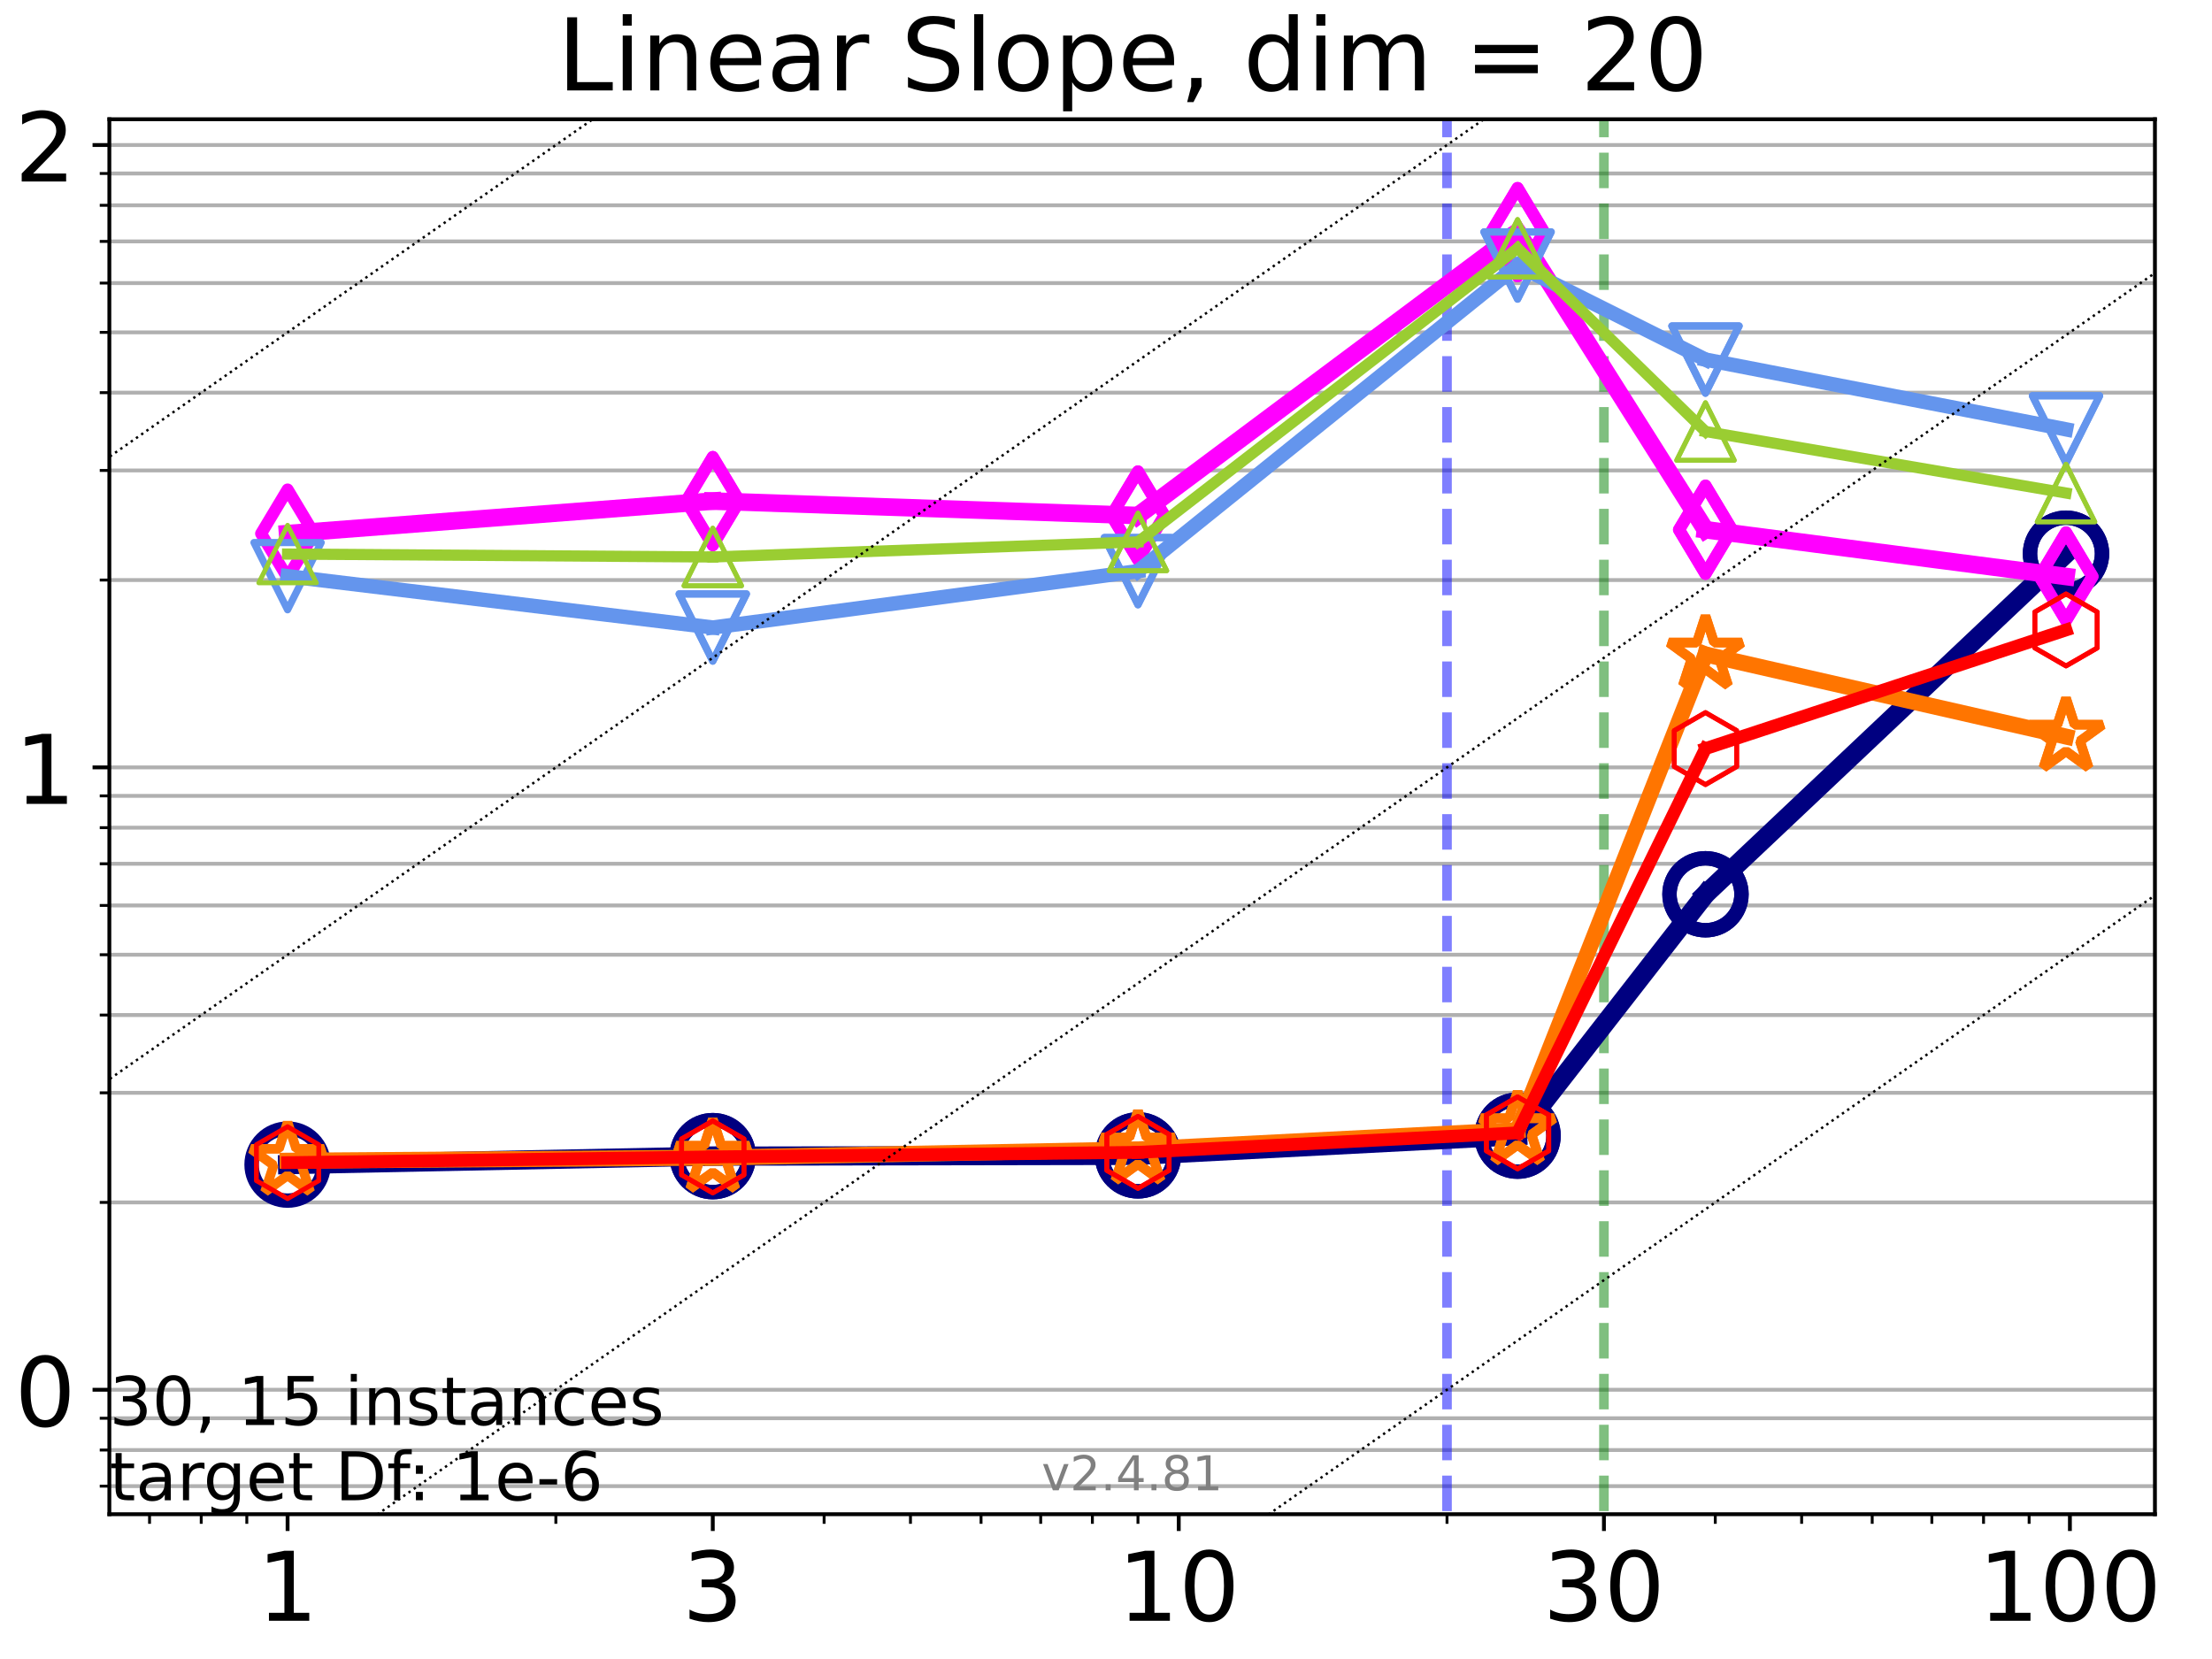 <?xml version="1.0" encoding="utf-8" standalone="no"?>
<!DOCTYPE svg PUBLIC "-//W3C//DTD SVG 1.1//EN"
  "http://www.w3.org/Graphics/SVG/1.1/DTD/svg11.dtd">
<!-- Created with matplotlib (https://matplotlib.org/) -->
<svg height="345.6pt" version="1.1" viewBox="0 0 460.8 345.6" width="460.8pt" xmlns="http://www.w3.org/2000/svg" xmlns:xlink="http://www.w3.org/1999/xlink">
 <defs>
  <style type="text/css">*{stroke-linecap:butt;stroke-linejoin:round;}</style>
 </defs>
 <g id="figure_1">
  <g id="patch_1">
   <path d="M 0 345.6 
L 460.8 345.6 
L 460.8 0 
L 0 0 
z
" style="fill:#ffffff;"/>
  </g>
  <g id="axes_1">
   <g id="patch_2">
    <path d="M 22.78 315.44 
L 448.912 315.44 
L 448.912 24.84 
L 22.78 24.84 
z
" style="fill:#ffffff;"/>
   </g>
   <g id="matplotlib.axis_1">
    <g id="xtick_1">
     <g id="line2d_1">
      <defs>
       <path d="M 0 0 
L 0 3.5 
" id="mf6a50b81c7" style="stroke:#000000;stroke-width:0.8;"/>
      </defs>
      <g>
       <use style="stroke:#000000;stroke-width:0.8;" x="59.909" xlink:href="#mf6a50b81c7" y="315.44"/>
      </g>
     </g>
     <g id="text_1">
      <!-- 1 -->
      <g transform="translate(53.546 337.637)scale(0.2 -0.2)">
       <defs>
        <path d="M 12.406 8.297 
L 28.516 8.297 
L 28.516 63.922 
L 10.984 60.406 
L 10.984 69.391 
L 28.422 72.906 
L 38.281 72.906 
L 38.281 8.297 
L 54.391 8.297 
L 54.391 0 
L 12.406 0 
z
" id="DejaVuSans-49"/>
       </defs>
       <use xlink:href="#DejaVuSans-49"/>
      </g>
     </g>
    </g>
    <g id="xtick_2">
     <g id="line2d_2">
      <g>
       <use style="stroke:#000000;stroke-width:0.8;" x="148.484" xlink:href="#mf6a50b81c7" y="315.44"/>
      </g>
     </g>
     <g id="text_2">
      <!-- 3 -->
      <g transform="translate(142.121 337.637)scale(0.2 -0.2)">
       <defs>
        <path d="M 40.578 39.312 
Q 47.656 37.797 51.625 33 
Q 55.609 28.219 55.609 21.188 
Q 55.609 10.406 48.188 4.484 
Q 40.766 -1.422 27.094 -1.422 
Q 22.516 -1.422 17.656 -0.516 
Q 12.797 0.391 7.625 2.203 
L 7.625 11.719 
Q 11.719 9.328 16.594 8.109 
Q 21.484 6.891 26.812 6.891 
Q 36.078 6.891 40.938 10.547 
Q 45.797 14.203 45.797 21.188 
Q 45.797 27.641 41.281 31.266 
Q 36.766 34.906 28.719 34.906 
L 20.219 34.906 
L 20.219 43.016 
L 29.109 43.016 
Q 36.375 43.016 40.234 45.922 
Q 44.094 48.828 44.094 54.297 
Q 44.094 59.906 40.109 62.906 
Q 36.141 65.922 28.719 65.922 
Q 24.656 65.922 20.016 65.031 
Q 15.375 64.156 9.812 62.312 
L 9.812 71.094 
Q 15.438 72.656 20.344 73.438 
Q 25.25 74.219 29.594 74.219 
Q 40.828 74.219 47.359 69.109 
Q 53.906 64.016 53.906 55.328 
Q 53.906 49.266 50.438 45.094 
Q 46.969 40.922 40.578 39.312 
z
" id="DejaVuSans-51"/>
       </defs>
       <use xlink:href="#DejaVuSans-51"/>
      </g>
     </g>
    </g>
    <g id="xtick_3">
     <g id="line2d_3">
      <g>
       <use style="stroke:#000000;stroke-width:0.8;" x="245.554" xlink:href="#mf6a50b81c7" y="315.44"/>
      </g>
     </g>
     <g id="text_3">
      <!-- 10 -->
      <g transform="translate(232.829 337.637)scale(0.2 -0.2)">
       <defs>
        <path d="M 31.781 66.406 
Q 24.172 66.406 20.328 58.906 
Q 16.5 51.422 16.5 36.375 
Q 16.5 21.391 20.328 13.891 
Q 24.172 6.391 31.781 6.391 
Q 39.453 6.391 43.281 13.891 
Q 47.125 21.391 47.125 36.375 
Q 47.125 51.422 43.281 58.906 
Q 39.453 66.406 31.781 66.406 
z
M 31.781 74.219 
Q 44.047 74.219 50.516 64.516 
Q 56.984 54.828 56.984 36.375 
Q 56.984 17.969 50.516 8.266 
Q 44.047 -1.422 31.781 -1.422 
Q 19.531 -1.422 13.062 8.266 
Q 6.594 17.969 6.594 36.375 
Q 6.594 54.828 13.062 64.516 
Q 19.531 74.219 31.781 74.219 
z
" id="DejaVuSans-48"/>
       </defs>
       <use xlink:href="#DejaVuSans-49"/>
       <use x="63.623" xlink:href="#DejaVuSans-48"/>
      </g>
     </g>
    </g>
    <g id="xtick_4">
     <g id="line2d_4">
      <g>
       <use style="stroke:#000000;stroke-width:0.8;" x="334.129" xlink:href="#mf6a50b81c7" y="315.44"/>
      </g>
     </g>
     <g id="text_4">
      <!-- 30 -->
      <g transform="translate(321.404 337.637)scale(0.2 -0.2)">
       <use xlink:href="#DejaVuSans-51"/>
       <use x="63.623" xlink:href="#DejaVuSans-48"/>
      </g>
     </g>
    </g>
    <g id="xtick_5">
     <g id="line2d_5">
      <g>
       <use style="stroke:#000000;stroke-width:0.8;" x="431.198" xlink:href="#mf6a50b81c7" y="315.44"/>
      </g>
     </g>
     <g id="text_5">
      <!-- 100 -->
      <g transform="translate(412.111 337.637)scale(0.2 -0.2)">
       <use xlink:href="#DejaVuSans-49"/>
       <use x="63.623" xlink:href="#DejaVuSans-48"/>
       <use x="127.246" xlink:href="#DejaVuSans-48"/>
      </g>
     </g>
    </g>
    <g id="xtick_6">
     <g id="line2d_6">
      <defs>
       <path d="M 0 0 
L 0 2 
" id="ma8bb60a6c7" style="stroke:#000000;stroke-width:0.6;"/>
      </defs>
      <g>
       <use style="stroke:#000000;stroke-width:0.6;" x="31.152" xlink:href="#ma8bb60a6c7" y="315.44"/>
      </g>
     </g>
    </g>
    <g id="xtick_7">
     <g id="line2d_7">
      <g>
       <use style="stroke:#000000;stroke-width:0.6;" x="41.918" xlink:href="#ma8bb60a6c7" y="315.44"/>
      </g>
     </g>
    </g>
    <g id="xtick_8">
     <g id="line2d_8">
      <g>
       <use style="stroke:#000000;stroke-width:0.6;" x="51.414" xlink:href="#ma8bb60a6c7" y="315.44"/>
      </g>
     </g>
    </g>
    <g id="xtick_9">
     <g id="line2d_9">
      <g>
       <use style="stroke:#000000;stroke-width:0.6;" x="115.794" xlink:href="#ma8bb60a6c7" y="315.44"/>
      </g>
     </g>
    </g>
    <g id="xtick_10">
     <g id="line2d_10">
      <g>
       <use style="stroke:#000000;stroke-width:0.6;" x="171.678" xlink:href="#ma8bb60a6c7" y="315.44"/>
      </g>
     </g>
    </g>
    <g id="xtick_11">
     <g id="line2d_11">
      <g>
       <use style="stroke:#000000;stroke-width:0.6;" x="189.669" xlink:href="#ma8bb60a6c7" y="315.44"/>
      </g>
     </g>
    </g>
    <g id="xtick_12">
     <g id="line2d_12">
      <g>
       <use style="stroke:#000000;stroke-width:0.6;" x="204.369" xlink:href="#ma8bb60a6c7" y="315.44"/>
      </g>
     </g>
    </g>
    <g id="xtick_13">
     <g id="line2d_13">
      <g>
       <use style="stroke:#000000;stroke-width:0.6;" x="216.797" xlink:href="#ma8bb60a6c7" y="315.44"/>
      </g>
     </g>
    </g>
    <g id="xtick_14">
     <g id="line2d_14">
      <g>
       <use style="stroke:#000000;stroke-width:0.6;" x="227.563" xlink:href="#ma8bb60a6c7" y="315.44"/>
      </g>
     </g>
    </g>
    <g id="xtick_15">
     <g id="line2d_15">
      <g>
       <use style="stroke:#000000;stroke-width:0.6;" x="237.059" xlink:href="#ma8bb60a6c7" y="315.44"/>
      </g>
     </g>
    </g>
    <g id="xtick_16">
     <g id="line2d_16">
      <g>
       <use style="stroke:#000000;stroke-width:0.6;" x="301.438" xlink:href="#ma8bb60a6c7" y="315.44"/>
      </g>
     </g>
    </g>
    <g id="xtick_17">
     <g id="line2d_17">
      <g>
       <use style="stroke:#000000;stroke-width:0.6;" x="357.323" xlink:href="#ma8bb60a6c7" y="315.44"/>
      </g>
     </g>
    </g>
    <g id="xtick_18">
     <g id="line2d_18">
      <g>
       <use style="stroke:#000000;stroke-width:0.6;" x="375.314" xlink:href="#ma8bb60a6c7" y="315.44"/>
      </g>
     </g>
    </g>
    <g id="xtick_19">
     <g id="line2d_19">
      <g>
       <use style="stroke:#000000;stroke-width:0.6;" x="390.013" xlink:href="#ma8bb60a6c7" y="315.44"/>
      </g>
     </g>
    </g>
    <g id="xtick_20">
     <g id="line2d_20">
      <g>
       <use style="stroke:#000000;stroke-width:0.6;" x="402.442" xlink:href="#ma8bb60a6c7" y="315.44"/>
      </g>
     </g>
    </g>
    <g id="xtick_21">
     <g id="line2d_21">
      <g>
       <use style="stroke:#000000;stroke-width:0.6;" x="413.207" xlink:href="#ma8bb60a6c7" y="315.44"/>
      </g>
     </g>
    </g>
    <g id="xtick_22">
     <g id="line2d_22">
      <g>
       <use style="stroke:#000000;stroke-width:0.6;" x="422.704" xlink:href="#ma8bb60a6c7" y="315.44"/>
      </g>
     </g>
    </g>
   </g>
   <g id="matplotlib.axis_2">
    <g id="ytick_1">
     <g id="line2d_23">
      <path clip-path="url(#p0b578e6921)" d="M 22.78 289.51 
L 448.912 289.51 
" style="fill:none;stroke:#b0b0b0;stroke-linecap:square;stroke-width:0.8;"/>
     </g>
     <g id="line2d_24">
      <defs>
       <path d="M 0 0 
L -3.5 0 
" id="ma18f3318a3" style="stroke:#000000;stroke-width:0.8;"/>
      </defs>
      <g>
       <use style="stroke:#000000;stroke-width:0.8;" x="22.78" xlink:href="#ma18f3318a3" y="289.51"/>
      </g>
     </g>
     <g id="text_6">
      <!-- 0 -->
      <g transform="translate(3.055 297.108)scale(0.2 -0.2)">
       <use xlink:href="#DejaVuSans-48"/>
      </g>
     </g>
    </g>
    <g id="ytick_2">
     <g id="line2d_25">
      <path clip-path="url(#p0b578e6921)" d="M 22.78 159.858 
L 448.912 159.858 
" style="fill:none;stroke:#b0b0b0;stroke-linecap:square;stroke-width:0.8;"/>
     </g>
     <g id="line2d_26">
      <g>
       <use style="stroke:#000000;stroke-width:0.8;" x="22.78" xlink:href="#ma18f3318a3" y="159.858"/>
      </g>
     </g>
     <g id="text_7">
      <!-- 1 -->
      <g transform="translate(3.055 167.457)scale(0.2 -0.2)">
       <use xlink:href="#DejaVuSans-49"/>
      </g>
     </g>
    </g>
    <g id="ytick_3">
     <g id="line2d_27">
      <path clip-path="url(#p0b578e6921)" d="M 22.78 30.207 
L 448.912 30.207 
" style="fill:none;stroke:#b0b0b0;stroke-linecap:square;stroke-width:0.8;"/>
     </g>
     <g id="line2d_28">
      <g>
       <use style="stroke:#000000;stroke-width:0.8;" x="22.78" xlink:href="#ma18f3318a3" y="30.207"/>
      </g>
     </g>
     <g id="text_8">
      <!-- 2 -->
      <g transform="translate(3.055 37.805)scale(0.2 -0.2)">
       <defs>
        <path d="M 19.188 8.297 
L 53.609 8.297 
L 53.609 0 
L 7.328 0 
L 7.328 8.297 
Q 12.938 14.109 22.625 23.891 
Q 32.328 33.688 34.812 36.531 
Q 39.547 41.844 41.422 45.531 
Q 43.312 49.219 43.312 52.781 
Q 43.312 58.594 39.234 62.25 
Q 35.156 65.922 28.609 65.922 
Q 23.969 65.922 18.812 64.312 
Q 13.672 62.703 7.812 59.422 
L 7.812 69.391 
Q 13.766 71.781 18.938 73 
Q 24.125 74.219 28.422 74.219 
Q 39.75 74.219 46.484 68.547 
Q 53.219 62.891 53.219 53.422 
Q 53.219 48.922 51.531 44.891 
Q 49.859 40.875 45.406 35.406 
Q 44.188 33.984 37.641 27.219 
Q 31.109 20.453 19.188 8.297 
z
" id="DejaVuSans-50"/>
       </defs>
       <use xlink:href="#DejaVuSans-50"/>
      </g>
     </g>
    </g>
    <g id="ytick_4">
     <g id="line2d_29">
      <path clip-path="url(#p0b578e6921)" d="M 22.78 309.593 
L 448.912 309.593 
" style="fill:none;stroke:#b0b0b0;stroke-linecap:square;stroke-width:0.8;"/>
     </g>
     <g id="line2d_30">
      <defs>
       <path d="M 0 0 
L -2 0 
" id="mb28b2d8105" style="stroke:#000000;stroke-width:0.6;"/>
      </defs>
      <g>
       <use style="stroke:#000000;stroke-width:0.6;" x="22.78" xlink:href="#mb28b2d8105" y="309.593"/>
      </g>
     </g>
    </g>
    <g id="ytick_5">
     <g id="line2d_31">
      <path clip-path="url(#p0b578e6921)" d="M 22.78 302.074 
L 448.912 302.074 
" style="fill:none;stroke:#b0b0b0;stroke-linecap:square;stroke-width:0.8;"/>
     </g>
     <g id="line2d_32">
      <g>
       <use style="stroke:#000000;stroke-width:0.6;" x="22.78" xlink:href="#mb28b2d8105" y="302.074"/>
      </g>
     </g>
    </g>
    <g id="ytick_6">
     <g id="line2d_33">
      <path clip-path="url(#p0b578e6921)" d="M 22.78 295.442 
L 448.912 295.442 
" style="fill:none;stroke:#b0b0b0;stroke-linecap:square;stroke-width:0.8;"/>
     </g>
     <g id="line2d_34">
      <g>
       <use style="stroke:#000000;stroke-width:0.6;" x="22.78" xlink:href="#mb28b2d8105" y="295.442"/>
      </g>
     </g>
    </g>
    <g id="ytick_7">
     <g id="line2d_35">
      <path clip-path="url(#p0b578e6921)" d="M 22.78 250.481 
L 448.912 250.481 
" style="fill:none;stroke:#b0b0b0;stroke-linecap:square;stroke-width:0.8;"/>
     </g>
     <g id="line2d_36">
      <g>
       <use style="stroke:#000000;stroke-width:0.6;" x="22.78" xlink:href="#mb28b2d8105" y="250.481"/>
      </g>
     </g>
    </g>
    <g id="ytick_8">
     <g id="line2d_37">
      <path clip-path="url(#p0b578e6921)" d="M 22.78 227.65 
L 448.912 227.65 
" style="fill:none;stroke:#b0b0b0;stroke-linecap:square;stroke-width:0.8;"/>
     </g>
     <g id="line2d_38">
      <g>
       <use style="stroke:#000000;stroke-width:0.6;" x="22.78" xlink:href="#mb28b2d8105" y="227.65"/>
      </g>
     </g>
    </g>
    <g id="ytick_9">
     <g id="line2d_39">
      <path clip-path="url(#p0b578e6921)" d="M 22.78 211.452 
L 448.912 211.452 
" style="fill:none;stroke:#b0b0b0;stroke-linecap:square;stroke-width:0.8;"/>
     </g>
     <g id="line2d_40">
      <g>
       <use style="stroke:#000000;stroke-width:0.6;" x="22.78" xlink:href="#mb28b2d8105" y="211.452"/>
      </g>
     </g>
    </g>
    <g id="ytick_10">
     <g id="line2d_41">
      <path clip-path="url(#p0b578e6921)" d="M 22.78 198.887 
L 448.912 198.887 
" style="fill:none;stroke:#b0b0b0;stroke-linecap:square;stroke-width:0.8;"/>
     </g>
     <g id="line2d_42">
      <g>
       <use style="stroke:#000000;stroke-width:0.6;" x="22.78" xlink:href="#mb28b2d8105" y="198.887"/>
      </g>
     </g>
    </g>
    <g id="ytick_11">
     <g id="line2d_43">
      <path clip-path="url(#p0b578e6921)" d="M 22.78 188.621 
L 448.912 188.621 
" style="fill:none;stroke:#b0b0b0;stroke-linecap:square;stroke-width:0.8;"/>
     </g>
     <g id="line2d_44">
      <g>
       <use style="stroke:#000000;stroke-width:0.6;" x="22.78" xlink:href="#mb28b2d8105" y="188.621"/>
      </g>
     </g>
    </g>
    <g id="ytick_12">
     <g id="line2d_45">
      <path clip-path="url(#p0b578e6921)" d="M 22.78 179.941 
L 448.912 179.941 
" style="fill:none;stroke:#b0b0b0;stroke-linecap:square;stroke-width:0.8;"/>
     </g>
     <g id="line2d_46">
      <g>
       <use style="stroke:#000000;stroke-width:0.6;" x="22.78" xlink:href="#mb28b2d8105" y="179.941"/>
      </g>
     </g>
    </g>
    <g id="ytick_13">
     <g id="line2d_47">
      <path clip-path="url(#p0b578e6921)" d="M 22.78 172.423 
L 448.912 172.423 
" style="fill:none;stroke:#b0b0b0;stroke-linecap:square;stroke-width:0.8;"/>
     </g>
     <g id="line2d_48">
      <g>
       <use style="stroke:#000000;stroke-width:0.6;" x="22.78" xlink:href="#mb28b2d8105" y="172.423"/>
      </g>
     </g>
    </g>
    <g id="ytick_14">
     <g id="line2d_49">
      <path clip-path="url(#p0b578e6921)" d="M 22.78 165.791 
L 448.912 165.791 
" style="fill:none;stroke:#b0b0b0;stroke-linecap:square;stroke-width:0.8;"/>
     </g>
     <g id="line2d_50">
      <g>
       <use style="stroke:#000000;stroke-width:0.6;" x="22.78" xlink:href="#mb28b2d8105" y="165.791"/>
      </g>
     </g>
    </g>
    <g id="ytick_15">
     <g id="line2d_51">
      <path clip-path="url(#p0b578e6921)" d="M 22.78 120.829 
L 448.912 120.829 
" style="fill:none;stroke:#b0b0b0;stroke-linecap:square;stroke-width:0.8;"/>
     </g>
     <g id="line2d_52">
      <g>
       <use style="stroke:#000000;stroke-width:0.6;" x="22.78" xlink:href="#mb28b2d8105" y="120.829"/>
      </g>
     </g>
    </g>
    <g id="ytick_16">
     <g id="line2d_53">
      <path clip-path="url(#p0b578e6921)" d="M 22.78 97.999 
L 448.912 97.999 
" style="fill:none;stroke:#b0b0b0;stroke-linecap:square;stroke-width:0.8;"/>
     </g>
     <g id="line2d_54">
      <g>
       <use style="stroke:#000000;stroke-width:0.6;" x="22.78" xlink:href="#mb28b2d8105" y="97.999"/>
      </g>
     </g>
    </g>
    <g id="ytick_17">
     <g id="line2d_55">
      <path clip-path="url(#p0b578e6921)" d="M 22.78 81.8 
L 448.912 81.8 
" style="fill:none;stroke:#b0b0b0;stroke-linecap:square;stroke-width:0.8;"/>
     </g>
     <g id="line2d_56">
      <g>
       <use style="stroke:#000000;stroke-width:0.6;" x="22.78" xlink:href="#mb28b2d8105" y="81.8"/>
      </g>
     </g>
    </g>
    <g id="ytick_18">
     <g id="line2d_57">
      <path clip-path="url(#p0b578e6921)" d="M 22.78 69.236 
L 448.912 69.236 
" style="fill:none;stroke:#b0b0b0;stroke-linecap:square;stroke-width:0.8;"/>
     </g>
     <g id="line2d_58">
      <g>
       <use style="stroke:#000000;stroke-width:0.6;" x="22.78" xlink:href="#mb28b2d8105" y="69.236"/>
      </g>
     </g>
    </g>
    <g id="ytick_19">
     <g id="line2d_59">
      <path clip-path="url(#p0b578e6921)" d="M 22.78 58.97 
L 448.912 58.97 
" style="fill:none;stroke:#b0b0b0;stroke-linecap:square;stroke-width:0.8;"/>
     </g>
     <g id="line2d_60">
      <g>
       <use style="stroke:#000000;stroke-width:0.6;" x="22.78" xlink:href="#mb28b2d8105" y="58.97"/>
      </g>
     </g>
    </g>
    <g id="ytick_20">
     <g id="line2d_61">
      <path clip-path="url(#p0b578e6921)" d="M 22.78 50.29 
L 448.912 50.29 
" style="fill:none;stroke:#b0b0b0;stroke-linecap:square;stroke-width:0.8;"/>
     </g>
     <g id="line2d_62">
      <g>
       <use style="stroke:#000000;stroke-width:0.6;" x="22.78" xlink:href="#mb28b2d8105" y="50.29"/>
      </g>
     </g>
    </g>
    <g id="ytick_21">
     <g id="line2d_63">
      <path clip-path="url(#p0b578e6921)" d="M 22.78 42.771 
L 448.912 42.771 
" style="fill:none;stroke:#b0b0b0;stroke-linecap:square;stroke-width:0.8;"/>
     </g>
     <g id="line2d_64">
      <g>
       <use style="stroke:#000000;stroke-width:0.6;" x="22.78" xlink:href="#mb28b2d8105" y="42.771"/>
      </g>
     </g>
    </g>
    <g id="ytick_22">
     <g id="line2d_65">
      <path clip-path="url(#p0b578e6921)" d="M 22.78 36.139 
L 448.912 36.139 
" style="fill:none;stroke:#b0b0b0;stroke-linecap:square;stroke-width:0.8;"/>
     </g>
     <g id="line2d_66">
      <g>
       <use style="stroke:#000000;stroke-width:0.6;" x="22.78" xlink:href="#mb28b2d8105" y="36.139"/>
      </g>
     </g>
    </g>
   </g>
   <g id="LineCollection_1">
    <path clip-path="url(#p0b578e6921)" d="M 301.438 346.6 
L 301.438 24.84 
" style="fill:none;stroke:#0000ff;stroke-dasharray:7.4,3.2;stroke-dashoffset:0;stroke-opacity:0.5;stroke-width:2;"/>
   </g>
   <g id="LineCollection_2">
    <path clip-path="url(#p0b578e6921)" d="M 334.129 346.6 
L 334.129 24.84 
" style="fill:none;stroke:#008000;stroke-dasharray:7.4,3.2;stroke-dashoffset:0;stroke-opacity:0.5;stroke-width:2;"/>
   </g>
   <g id="line2d_67">
    <path clip-path="url(#p0b578e6921)" d="M 59.909 242.611 
L 148.484 240.844 
" style="fill:none;stroke:#000080;stroke-linecap:square;stroke-width:4;"/>
    <defs>
     <path d="M 0 7.5 
C 1.989 7.5 3.897 6.71 5.303 5.303 
C 6.71 3.897 7.5 1.989 7.5 0 
C 7.5 -1.989 6.71 -3.897 5.303 -5.303 
C 3.897 -6.71 1.989 -7.5 0 -7.5 
C -1.989 -7.5 -3.897 -6.71 -5.303 -5.303 
C -6.71 -3.897 -7.5 -1.989 -7.5 0 
C -7.5 1.989 -6.71 3.897 -5.303 5.303 
C -3.897 6.71 -1.989 7.5 0 7.5 
z
" id="m24b8228db1" style="stroke:#000080;stroke-width:3;"/>
    </defs>
    <g clip-path="url(#p0b578e6921)">
     <use style="fill-opacity:0;stroke:#000080;stroke-width:3;" x="59.909" xlink:href="#m24b8228db1" y="242.611"/>
     <use style="fill-opacity:0;stroke:#000080;stroke-width:3;" x="148.484" xlink:href="#m24b8228db1" y="240.844"/>
    </g>
   </g>
   <g id="line2d_68">
    <path clip-path="url(#p0b578e6921)" d="M 148.484 240.844 
L 237.059 240.686 
" style="fill:none;stroke:#000080;stroke-linecap:square;stroke-width:4;"/>
    <g clip-path="url(#p0b578e6921)">
     <use style="fill-opacity:0;stroke:#000080;stroke-width:3;" x="148.484" xlink:href="#m24b8228db1" y="240.844"/>
     <use style="fill-opacity:0;stroke:#000080;stroke-width:3;" x="237.059" xlink:href="#m24b8228db1" y="240.686"/>
    </g>
   </g>
   <g id="line2d_69">
    <path clip-path="url(#p0b578e6921)" d="M 237.059 240.686 
L 316.138 236.581 
" style="fill:none;stroke:#000080;stroke-linecap:square;stroke-width:4;"/>
    <g clip-path="url(#p0b578e6921)">
     <use style="fill-opacity:0;stroke:#000080;stroke-width:3;" x="237.059" xlink:href="#m24b8228db1" y="240.686"/>
     <use style="fill-opacity:0;stroke:#000080;stroke-width:3;" x="316.138" xlink:href="#m24b8228db1" y="236.581"/>
    </g>
   </g>
   <g id="line2d_70">
    <path clip-path="url(#p0b578e6921)" d="M 316.138 236.581 
L 355.282 186.293 
" style="fill:none;stroke:#000080;stroke-linecap:square;stroke-width:4;"/>
    <g clip-path="url(#p0b578e6921)">
     <use style="fill-opacity:0;stroke:#000080;stroke-width:3;" x="316.138" xlink:href="#m24b8228db1" y="236.581"/>
     <use style="fill-opacity:0;stroke:#000080;stroke-width:3;" x="355.282" xlink:href="#m24b8228db1" y="186.293"/>
    </g>
   </g>
   <g id="line2d_71">
    <path clip-path="url(#p0b578e6921)" d="M 355.282 186.293 
L 430.388 115.343 
" style="fill:none;stroke:#000080;stroke-linecap:square;stroke-width:4;"/>
    <g clip-path="url(#p0b578e6921)">
     <use style="fill-opacity:0;stroke:#000080;stroke-width:3;" x="355.282" xlink:href="#m24b8228db1" y="186.293"/>
     <use style="fill-opacity:0;stroke:#000080;stroke-width:3;" x="430.388" xlink:href="#m24b8228db1" y="115.343"/>
    </g>
   </g>
   <g id="line2d_72">
    <path clip-path="url(#p0b578e6921)" d="M 430.388 115.343 
" style="fill:none;stroke:#000080;stroke-linecap:square;stroke-width:4;"/>
    <g clip-path="url(#p0b578e6921)">
     <use style="fill-opacity:0;stroke:#000080;stroke-width:3;" x="430.388" xlink:href="#m24b8228db1" y="115.343"/>
    </g>
   </g>
   <g id="line2d_73"/>
   <g id="line2d_74">
    <path clip-path="url(#p0b578e6921)" d="M 59.909 111.161 
L 148.484 104.385 
" style="fill:none;stroke:#ff00ff;stroke-linecap:square;stroke-width:3.667;"/>
    <defs>
     <path d="M -0 9.192 
L 5.515 0 
L 0 -9.192 
L -5.515 -0 
z
" id="m7bed62e9a3" style="stroke:#ff00ff;stroke-linejoin:miter;stroke-width:2.5;"/>
    </defs>
    <g clip-path="url(#p0b578e6921)">
     <use style="fill-opacity:0;stroke:#ff00ff;stroke-linejoin:miter;stroke-width:2.5;" x="59.909" xlink:href="#m7bed62e9a3" y="111.161"/>
     <use style="fill-opacity:0;stroke:#ff00ff;stroke-linejoin:miter;stroke-width:2.5;" x="148.484" xlink:href="#m7bed62e9a3" y="104.385"/>
    </g>
   </g>
   <g id="line2d_75">
    <path clip-path="url(#p0b578e6921)" d="M 148.484 104.385 
L 237.059 107.393 
" style="fill:none;stroke:#ff00ff;stroke-linecap:square;stroke-width:3.667;"/>
    <g clip-path="url(#p0b578e6921)">
     <use style="fill-opacity:0;stroke:#ff00ff;stroke-linejoin:miter;stroke-width:2.5;" x="148.484" xlink:href="#m7bed62e9a3" y="104.385"/>
     <use style="fill-opacity:0;stroke:#ff00ff;stroke-linejoin:miter;stroke-width:2.5;" x="237.059" xlink:href="#m7bed62e9a3" y="107.393"/>
    </g>
   </g>
   <g id="line2d_76">
    <path clip-path="url(#p0b578e6921)" d="M 237.059 107.393 
L 316.138 48.353 
" style="fill:none;stroke:#ff00ff;stroke-linecap:square;stroke-width:3.667;"/>
    <g clip-path="url(#p0b578e6921)">
     <use style="fill-opacity:0;stroke:#ff00ff;stroke-linejoin:miter;stroke-width:2.5;" x="237.059" xlink:href="#m7bed62e9a3" y="107.393"/>
     <use style="fill-opacity:0;stroke:#ff00ff;stroke-linejoin:miter;stroke-width:2.5;" x="316.138" xlink:href="#m7bed62e9a3" y="48.353"/>
    </g>
   </g>
   <g id="line2d_77">
    <path clip-path="url(#p0b578e6921)" d="M 316.138 48.353 
L 355.282 110.352 
" style="fill:none;stroke:#ff00ff;stroke-linecap:square;stroke-width:3.667;"/>
    <g clip-path="url(#p0b578e6921)">
     <use style="fill-opacity:0;stroke:#ff00ff;stroke-linejoin:miter;stroke-width:2.5;" x="316.138" xlink:href="#m7bed62e9a3" y="48.353"/>
     <use style="fill-opacity:0;stroke:#ff00ff;stroke-linejoin:miter;stroke-width:2.5;" x="355.282" xlink:href="#m7bed62e9a3" y="110.352"/>
    </g>
   </g>
   <g id="line2d_78">
    <path clip-path="url(#p0b578e6921)" d="M 355.282 110.352 
L 430.388 120.093 
" style="fill:none;stroke:#ff00ff;stroke-linecap:square;stroke-width:3.667;"/>
    <g clip-path="url(#p0b578e6921)">
     <use style="fill-opacity:0;stroke:#ff00ff;stroke-linejoin:miter;stroke-width:2.5;" x="355.282" xlink:href="#m7bed62e9a3" y="110.352"/>
     <use style="fill-opacity:0;stroke:#ff00ff;stroke-linejoin:miter;stroke-width:2.5;" x="430.388" xlink:href="#m7bed62e9a3" y="120.093"/>
    </g>
   </g>
   <g id="line2d_79">
    <path clip-path="url(#p0b578e6921)" d="M 430.388 120.093 
" style="fill:none;stroke:#ff00ff;stroke-linecap:square;stroke-width:3.667;"/>
    <g clip-path="url(#p0b578e6921)">
     <use style="fill-opacity:0;stroke:#ff00ff;stroke-linejoin:miter;stroke-width:2.5;" x="430.388" xlink:href="#m7bed62e9a3" y="120.093"/>
    </g>
   </g>
   <g id="line2d_80"/>
   <g id="line2d_81">
    <path clip-path="url(#p0b578e6921)" d="M 59.909 241.801 
L 148.484 241.161 
" style="fill:none;stroke:#ff7500;stroke-linecap:square;stroke-width:3.333;"/>
    <defs>
     <path d="M 0 -8 
L -1.796 -2.472 
L -7.608 -2.472 
L -2.906 0.944 
L -4.702 6.472 
L -0 3.056 
L 4.702 6.472 
L 2.906 0.944 
L 7.608 -2.472 
L 1.796 -2.472 
z
" id="m3b02737534" style="stroke:#ff7500;stroke-linejoin:bevel;stroke-width:2;"/>
    </defs>
    <g clip-path="url(#p0b578e6921)">
     <use style="fill-opacity:0;stroke:#ff7500;stroke-linejoin:bevel;stroke-width:2;" x="59.909" xlink:href="#m3b02737534" y="241.801"/>
     <use style="fill-opacity:0;stroke:#ff7500;stroke-linejoin:bevel;stroke-width:2;" x="148.484" xlink:href="#m3b02737534" y="241.161"/>
    </g>
   </g>
   <g id="line2d_82">
    <path clip-path="url(#p0b578e6921)" d="M 148.484 241.161 
L 237.059 239.438 
" style="fill:none;stroke:#ff7500;stroke-linecap:square;stroke-width:3.333;"/>
    <g clip-path="url(#p0b578e6921)">
     <use style="fill-opacity:0;stroke:#ff7500;stroke-linejoin:bevel;stroke-width:2;" x="148.484" xlink:href="#m3b02737534" y="241.161"/>
     <use style="fill-opacity:0;stroke:#ff7500;stroke-linejoin:bevel;stroke-width:2;" x="237.059" xlink:href="#m3b02737534" y="239.438"/>
    </g>
   </g>
   <g id="line2d_83">
    <path clip-path="url(#p0b578e6921)" d="M 237.059 239.438 
L 316.138 235.42 
" style="fill:none;stroke:#ff7500;stroke-linecap:square;stroke-width:3.333;"/>
    <g clip-path="url(#p0b578e6921)">
     <use style="fill-opacity:0;stroke:#ff7500;stroke-linejoin:bevel;stroke-width:2;" x="237.059" xlink:href="#m3b02737534" y="239.438"/>
     <use style="fill-opacity:0;stroke:#ff7500;stroke-linejoin:bevel;stroke-width:2;" x="316.138" xlink:href="#m3b02737534" y="235.42"/>
    </g>
   </g>
   <g id="line2d_84">
    <path clip-path="url(#p0b578e6921)" d="M 316.138 235.42 
L 355.282 136.331 
" style="fill:none;stroke:#ff7500;stroke-linecap:square;stroke-width:3.333;"/>
    <g clip-path="url(#p0b578e6921)">
     <use style="fill-opacity:0;stroke:#ff7500;stroke-linejoin:bevel;stroke-width:2;" x="316.138" xlink:href="#m3b02737534" y="235.42"/>
     <use style="fill-opacity:0;stroke:#ff7500;stroke-linejoin:bevel;stroke-width:2;" x="355.282" xlink:href="#m3b02737534" y="136.331"/>
    </g>
   </g>
   <g id="line2d_85">
    <path clip-path="url(#p0b578e6921)" d="M 355.282 136.331 
L 430.388 153.443 
" style="fill:none;stroke:#ff7500;stroke-linecap:square;stroke-width:3.333;"/>
    <g clip-path="url(#p0b578e6921)">
     <use style="fill-opacity:0;stroke:#ff7500;stroke-linejoin:bevel;stroke-width:2;" x="355.282" xlink:href="#m3b02737534" y="136.331"/>
     <use style="fill-opacity:0;stroke:#ff7500;stroke-linejoin:bevel;stroke-width:2;" x="430.388" xlink:href="#m3b02737534" y="153.443"/>
    </g>
   </g>
   <g id="line2d_86">
    <path clip-path="url(#p0b578e6921)" d="M 430.388 153.443 
" style="fill:none;stroke:#ff7500;stroke-linecap:square;stroke-width:3.333;"/>
    <g clip-path="url(#p0b578e6921)">
     <use style="fill-opacity:0;stroke:#ff7500;stroke-linejoin:bevel;stroke-width:2;" x="430.388" xlink:href="#m3b02737534" y="153.443"/>
    </g>
   </g>
   <g id="line2d_87"/>
   <g id="line2d_88">
    <path clip-path="url(#p0b578e6921)" d="M 59.909 120.028 
L 148.484 130.725 
" style="fill:none;stroke:#6495ed;stroke-linecap:square;stroke-width:3;"/>
    <defs>
     <path d="M -0 7 
L 7 -7 
L -7 -7 
z
" id="me90846a493" style="stroke:#6495ed;stroke-linejoin:miter;stroke-width:1.5;"/>
    </defs>
    <g clip-path="url(#p0b578e6921)">
     <use style="fill-opacity:0;stroke:#6495ed;stroke-linejoin:miter;stroke-width:1.5;" x="59.909" xlink:href="#me90846a493" y="120.028"/>
     <use style="fill-opacity:0;stroke:#6495ed;stroke-linejoin:miter;stroke-width:1.5;" x="148.484" xlink:href="#me90846a493" y="130.725"/>
    </g>
   </g>
   <g id="line2d_89">
    <path clip-path="url(#p0b578e6921)" d="M 148.484 130.725 
L 237.059 118.983 
" style="fill:none;stroke:#6495ed;stroke-linecap:square;stroke-width:3;"/>
    <g clip-path="url(#p0b578e6921)">
     <use style="fill-opacity:0;stroke:#6495ed;stroke-linejoin:miter;stroke-width:1.5;" x="148.484" xlink:href="#me90846a493" y="130.725"/>
     <use style="fill-opacity:0;stroke:#6495ed;stroke-linejoin:miter;stroke-width:1.5;" x="237.059" xlink:href="#me90846a493" y="118.983"/>
    </g>
   </g>
   <g id="line2d_90">
    <path clip-path="url(#p0b578e6921)" d="M 237.059 118.983 
L 316.138 55.315 
" style="fill:none;stroke:#6495ed;stroke-linecap:square;stroke-width:3;"/>
    <g clip-path="url(#p0b578e6921)">
     <use style="fill-opacity:0;stroke:#6495ed;stroke-linejoin:miter;stroke-width:1.5;" x="237.059" xlink:href="#me90846a493" y="118.983"/>
     <use style="fill-opacity:0;stroke:#6495ed;stroke-linejoin:miter;stroke-width:1.5;" x="316.138" xlink:href="#me90846a493" y="55.315"/>
    </g>
   </g>
   <g id="line2d_91">
    <path clip-path="url(#p0b578e6921)" d="M 316.138 55.315 
L 355.282 74.91 
" style="fill:none;stroke:#6495ed;stroke-linecap:square;stroke-width:3;"/>
    <g clip-path="url(#p0b578e6921)">
     <use style="fill-opacity:0;stroke:#6495ed;stroke-linejoin:miter;stroke-width:1.5;" x="316.138" xlink:href="#me90846a493" y="55.315"/>
     <use style="fill-opacity:0;stroke:#6495ed;stroke-linejoin:miter;stroke-width:1.5;" x="355.282" xlink:href="#me90846a493" y="74.91"/>
    </g>
   </g>
   <g id="line2d_92">
    <path clip-path="url(#p0b578e6921)" d="M 355.282 74.91 
L 430.388 89.442 
" style="fill:none;stroke:#6495ed;stroke-linecap:square;stroke-width:3;"/>
    <g clip-path="url(#p0b578e6921)">
     <use style="fill-opacity:0;stroke:#6495ed;stroke-linejoin:miter;stroke-width:1.5;" x="355.282" xlink:href="#me90846a493" y="74.91"/>
     <use style="fill-opacity:0;stroke:#6495ed;stroke-linejoin:miter;stroke-width:1.5;" x="430.388" xlink:href="#me90846a493" y="89.442"/>
    </g>
   </g>
   <g id="line2d_93">
    <path clip-path="url(#p0b578e6921)" d="M 430.388 89.442 
" style="fill:none;stroke:#6495ed;stroke-linecap:square;stroke-width:3;"/>
    <g clip-path="url(#p0b578e6921)">
     <use style="fill-opacity:0;stroke:#6495ed;stroke-linejoin:miter;stroke-width:1.5;" x="430.388" xlink:href="#me90846a493" y="89.442"/>
    </g>
   </g>
   <g id="line2d_94"/>
   <g id="line2d_95">
    <path clip-path="url(#p0b578e6921)" d="M 59.909 242.205 
L 148.484 241.002 
" style="fill:none;stroke:#ff0000;stroke-linecap:square;stroke-width:2.667;"/>
    <defs>
     <path d="M 0 -7.5 
L -6.495 -3.75 
L -6.495 3.75 
L -0 7.5 
L 6.495 3.75 
L 6.495 -3.75 
z
" id="mab63ae2d0a" style="stroke:#ff0000;stroke-linejoin:miter;"/>
    </defs>
    <g clip-path="url(#p0b578e6921)">
     <use style="fill-opacity:0;stroke:#ff0000;stroke-linejoin:miter;" x="59.909" xlink:href="#mab63ae2d0a" y="242.205"/>
     <use style="fill-opacity:0;stroke:#ff0000;stroke-linejoin:miter;" x="148.484" xlink:href="#mab63ae2d0a" y="241.002"/>
    </g>
   </g>
   <g id="line2d_96">
    <path clip-path="url(#p0b578e6921)" d="M 148.484 241.002 
L 237.059 240.059 
" style="fill:none;stroke:#ff0000;stroke-linecap:square;stroke-width:2.667;"/>
    <g clip-path="url(#p0b578e6921)">
     <use style="fill-opacity:0;stroke:#ff0000;stroke-linejoin:miter;" x="148.484" xlink:href="#mab63ae2d0a" y="241.002"/>
     <use style="fill-opacity:0;stroke:#ff0000;stroke-linejoin:miter;" x="237.059" xlink:href="#mab63ae2d0a" y="240.059"/>
    </g>
   </g>
   <g id="line2d_97">
    <path clip-path="url(#p0b578e6921)" d="M 237.059 240.059 
L 316.138 235.997 
" style="fill:none;stroke:#ff0000;stroke-linecap:square;stroke-width:2.667;"/>
    <g clip-path="url(#p0b578e6921)">
     <use style="fill-opacity:0;stroke:#ff0000;stroke-linejoin:miter;" x="237.059" xlink:href="#mab63ae2d0a" y="240.059"/>
     <use style="fill-opacity:0;stroke:#ff0000;stroke-linejoin:miter;" x="316.138" xlink:href="#mab63ae2d0a" y="235.997"/>
    </g>
   </g>
   <g id="line2d_98">
    <path clip-path="url(#p0b578e6921)" d="M 316.138 235.997 
L 355.282 155.943 
" style="fill:none;stroke:#ff0000;stroke-linecap:square;stroke-width:2.667;"/>
    <g clip-path="url(#p0b578e6921)">
     <use style="fill-opacity:0;stroke:#ff0000;stroke-linejoin:miter;" x="316.138" xlink:href="#mab63ae2d0a" y="235.997"/>
     <use style="fill-opacity:0;stroke:#ff0000;stroke-linejoin:miter;" x="355.282" xlink:href="#mab63ae2d0a" y="155.943"/>
    </g>
   </g>
   <g id="line2d_99">
    <path clip-path="url(#p0b578e6921)" d="M 355.282 155.943 
L 430.388 131.23 
" style="fill:none;stroke:#ff0000;stroke-linecap:square;stroke-width:2.667;"/>
    <g clip-path="url(#p0b578e6921)">
     <use style="fill-opacity:0;stroke:#ff0000;stroke-linejoin:miter;" x="355.282" xlink:href="#mab63ae2d0a" y="155.943"/>
     <use style="fill-opacity:0;stroke:#ff0000;stroke-linejoin:miter;" x="430.388" xlink:href="#mab63ae2d0a" y="131.23"/>
    </g>
   </g>
   <g id="line2d_100">
    <path clip-path="url(#p0b578e6921)" d="M 430.388 131.23 
" style="fill:none;stroke:#ff0000;stroke-linecap:square;stroke-width:2.667;"/>
    <g clip-path="url(#p0b578e6921)">
     <use style="fill-opacity:0;stroke:#ff0000;stroke-linejoin:miter;" x="430.388" xlink:href="#mab63ae2d0a" y="131.23"/>
    </g>
   </g>
   <g id="line2d_101"/>
   <g id="line2d_102">
    <path clip-path="url(#p0b578e6921)" d="M 59.909 115.42 
L 148.484 116.028 
" style="fill:none;stroke:#9acd32;stroke-linecap:square;stroke-width:2.333;"/>
    <defs>
     <path d="M 0 -6 
L -6 6 
L 6 6 
z
" id="m4754668ff4" style="stroke:#9acd32;stroke-linejoin:miter;"/>
    </defs>
    <g clip-path="url(#p0b578e6921)">
     <use style="fill-opacity:0;stroke:#9acd32;stroke-linejoin:miter;" x="59.909" xlink:href="#m4754668ff4" y="115.42"/>
     <use style="fill-opacity:0;stroke:#9acd32;stroke-linejoin:miter;" x="148.484" xlink:href="#m4754668ff4" y="116.028"/>
    </g>
   </g>
   <g id="line2d_103">
    <path clip-path="url(#p0b578e6921)" d="M 148.484 116.028 
L 237.059 112.89 
" style="fill:none;stroke:#9acd32;stroke-linecap:square;stroke-width:2.333;"/>
    <g clip-path="url(#p0b578e6921)">
     <use style="fill-opacity:0;stroke:#9acd32;stroke-linejoin:miter;" x="148.484" xlink:href="#m4754668ff4" y="116.028"/>
     <use style="fill-opacity:0;stroke:#9acd32;stroke-linejoin:miter;" x="237.059" xlink:href="#m4754668ff4" y="112.89"/>
    </g>
   </g>
   <g id="line2d_104">
    <path clip-path="url(#p0b578e6921)" d="M 237.059 112.89 
L 316.138 51.726 
" style="fill:none;stroke:#9acd32;stroke-linecap:square;stroke-width:2.333;"/>
    <g clip-path="url(#p0b578e6921)">
     <use style="fill-opacity:0;stroke:#9acd32;stroke-linejoin:miter;" x="237.059" xlink:href="#m4754668ff4" y="112.89"/>
     <use style="fill-opacity:0;stroke:#9acd32;stroke-linejoin:miter;" x="316.138" xlink:href="#m4754668ff4" y="51.726"/>
    </g>
   </g>
   <g id="line2d_105">
    <path clip-path="url(#p0b578e6921)" d="M 316.138 51.726 
L 355.282 89.888 
" style="fill:none;stroke:#9acd32;stroke-linecap:square;stroke-width:2.333;"/>
    <g clip-path="url(#p0b578e6921)">
     <use style="fill-opacity:0;stroke:#9acd32;stroke-linejoin:miter;" x="316.138" xlink:href="#m4754668ff4" y="51.726"/>
     <use style="fill-opacity:0;stroke:#9acd32;stroke-linejoin:miter;" x="355.282" xlink:href="#m4754668ff4" y="89.888"/>
    </g>
   </g>
   <g id="line2d_106">
    <path clip-path="url(#p0b578e6921)" d="M 355.282 89.888 
L 430.388 102.707 
" style="fill:none;stroke:#9acd32;stroke-linecap:square;stroke-width:2.333;"/>
    <g clip-path="url(#p0b578e6921)">
     <use style="fill-opacity:0;stroke:#9acd32;stroke-linejoin:miter;" x="355.282" xlink:href="#m4754668ff4" y="89.888"/>
     <use style="fill-opacity:0;stroke:#9acd32;stroke-linejoin:miter;" x="430.388" xlink:href="#m4754668ff4" y="102.707"/>
    </g>
   </g>
   <g id="line2d_107">
    <path clip-path="url(#p0b578e6921)" d="M 430.388 102.707 
" style="fill:none;stroke:#9acd32;stroke-linecap:square;stroke-width:2.333;"/>
    <g clip-path="url(#p0b578e6921)">
     <use style="fill-opacity:0;stroke:#9acd32;stroke-linejoin:miter;" x="430.388" xlink:href="#m4754668ff4" y="102.707"/>
    </g>
   </g>
   <g id="line2d_108"/>
   <g id="line2d_109">
    <path clip-path="url(#p0b578e6921)" d="M 219.692 346.6 
L 461.8 177.515 
" style="fill:none;stroke:#000000;stroke-dasharray:0.5,0.825;stroke-dashoffset:0;stroke-width:0.5;"/>
   </g>
   <g id="line2d_110">
    <path clip-path="url(#p0b578e6921)" d="M 34.047 346.6 
L 461.8 47.864 
" style="fill:none;stroke:#000000;stroke-dasharray:0.5,0.825;stroke-dashoffset:0;stroke-width:0.5;"/>
   </g>
   <g id="line2d_111">
    <path clip-path="url(#p0b578e6921)" d="M -1 241.425 
L 346.122 -1 
" style="fill:none;stroke:#000000;stroke-dasharray:0.5,0.825;stroke-dashoffset:0;stroke-width:0.5;"/>
   </g>
   <g id="line2d_112">
    <path clip-path="url(#p0b578e6921)" d="M -1 111.774 
L 160.478 -1 
" style="fill:none;stroke:#000000;stroke-dasharray:0.5,0.825;stroke-dashoffset:0;stroke-width:0.5;"/>
   </g>
   <g id="line2d_113">
    <path clip-path="url(#p0b578e6921)" style="fill:none;stroke:#000000;stroke-dasharray:0.5,0.825;stroke-dashoffset:0;stroke-width:0.5;"/>
   </g>
   <g id="line2d_114">
    <path clip-path="url(#p0b578e6921)" style="fill:none;stroke:#000000;stroke-dasharray:0.5,0.825;stroke-dashoffset:0;stroke-width:0.5;"/>
   </g>
   <g id="line2d_115">
    <path clip-path="url(#p0b578e6921)" style="fill:none;stroke:#000000;stroke-dasharray:0.5,0.825;stroke-dashoffset:0;stroke-width:0.5;"/>
   </g>
   <g id="line2d_116">
    <path clip-path="url(#p0b578e6921)" style="fill:none;stroke:#000000;stroke-dasharray:0.5,0.825;stroke-dashoffset:0;stroke-width:0.5;"/>
   </g>
   <g id="line2d_117">
    <path clip-path="url(#p0b578e6921)" style="fill:none;stroke:#000000;stroke-dasharray:0.5,0.825;stroke-dashoffset:0;stroke-width:0.5;"/>
   </g>
   <g id="patch_3">
    <path d="M 22.78 315.44 
L 22.78 24.84 
" style="fill:none;stroke:#000000;stroke-linecap:square;stroke-linejoin:miter;stroke-width:0.8;"/>
   </g>
   <g id="patch_4">
    <path d="M 448.912 315.44 
L 448.912 24.84 
" style="fill:none;stroke:#000000;stroke-linecap:square;stroke-linejoin:miter;stroke-width:0.8;"/>
   </g>
   <g id="patch_5">
    <path d="M 22.78 315.44 
L 448.912 315.44 
" style="fill:none;stroke:#000000;stroke-linecap:square;stroke-linejoin:miter;stroke-width:0.8;"/>
   </g>
   <g id="patch_6">
    <path d="M 22.78 24.84 
L 448.912 24.84 
" style="fill:none;stroke:#000000;stroke-linecap:square;stroke-linejoin:miter;stroke-width:0.8;"/>
   </g>
   <g id="text_9">
    <!-- 30, 15 instances -->
    <g transform="translate(22.78 296.851)scale(0.14 -0.14)">
     <defs>
      <path d="M 11.719 12.406 
L 22.016 12.406 
L 22.016 4 
L 14.016 -11.625 
L 7.719 -11.625 
L 11.719 4 
z
" id="DejaVuSans-44"/>
      <path id="DejaVuSans-32"/>
      <path d="M 10.797 72.906 
L 49.516 72.906 
L 49.516 64.594 
L 19.828 64.594 
L 19.828 46.734 
Q 21.969 47.469 24.109 47.828 
Q 26.266 48.188 28.422 48.188 
Q 40.625 48.188 47.75 41.5 
Q 54.891 34.812 54.891 23.391 
Q 54.891 11.625 47.562 5.094 
Q 40.234 -1.422 26.906 -1.422 
Q 22.312 -1.422 17.547 -0.641 
Q 12.797 0.141 7.719 1.703 
L 7.719 11.625 
Q 12.109 9.234 16.797 8.062 
Q 21.484 6.891 26.703 6.891 
Q 35.156 6.891 40.078 11.328 
Q 45.016 15.766 45.016 23.391 
Q 45.016 31 40.078 35.438 
Q 35.156 39.891 26.703 39.891 
Q 22.75 39.891 18.812 39.016 
Q 14.891 38.141 10.797 36.281 
z
" id="DejaVuSans-53"/>
      <path d="M 9.422 54.688 
L 18.406 54.688 
L 18.406 0 
L 9.422 0 
z
M 9.422 75.984 
L 18.406 75.984 
L 18.406 64.594 
L 9.422 64.594 
z
" id="DejaVuSans-105"/>
      <path d="M 54.891 33.016 
L 54.891 0 
L 45.906 0 
L 45.906 32.719 
Q 45.906 40.484 42.875 44.328 
Q 39.844 48.188 33.797 48.188 
Q 26.516 48.188 22.312 43.547 
Q 18.109 38.922 18.109 30.906 
L 18.109 0 
L 9.078 0 
L 9.078 54.688 
L 18.109 54.688 
L 18.109 46.188 
Q 21.344 51.125 25.703 53.562 
Q 30.078 56 35.797 56 
Q 45.219 56 50.047 50.172 
Q 54.891 44.344 54.891 33.016 
z
" id="DejaVuSans-110"/>
      <path d="M 44.281 53.078 
L 44.281 44.578 
Q 40.484 46.531 36.375 47.5 
Q 32.281 48.484 27.875 48.484 
Q 21.188 48.484 17.844 46.438 
Q 14.5 44.391 14.5 40.281 
Q 14.5 37.156 16.891 35.375 
Q 19.281 33.594 26.516 31.984 
L 29.594 31.297 
Q 39.156 29.25 43.188 25.516 
Q 47.219 21.781 47.219 15.094 
Q 47.219 7.469 41.188 3.016 
Q 35.156 -1.422 24.609 -1.422 
Q 20.219 -1.422 15.453 -0.562 
Q 10.688 0.297 5.422 2 
L 5.422 11.281 
Q 10.406 8.688 15.234 7.391 
Q 20.062 6.109 24.812 6.109 
Q 31.156 6.109 34.562 8.281 
Q 37.984 10.453 37.984 14.406 
Q 37.984 18.062 35.516 20.016 
Q 33.062 21.969 24.703 23.781 
L 21.578 24.516 
Q 13.234 26.266 9.516 29.906 
Q 5.812 33.547 5.812 39.891 
Q 5.812 47.609 11.281 51.797 
Q 16.75 56 26.812 56 
Q 31.781 56 36.172 55.266 
Q 40.578 54.547 44.281 53.078 
z
" id="DejaVuSans-115"/>
      <path d="M 18.312 70.219 
L 18.312 54.688 
L 36.812 54.688 
L 36.812 47.703 
L 18.312 47.703 
L 18.312 18.016 
Q 18.312 11.328 20.141 9.422 
Q 21.969 7.516 27.594 7.516 
L 36.812 7.516 
L 36.812 0 
L 27.594 0 
Q 17.188 0 13.234 3.875 
Q 9.281 7.766 9.281 18.016 
L 9.281 47.703 
L 2.688 47.703 
L 2.688 54.688 
L 9.281 54.688 
L 9.281 70.219 
z
" id="DejaVuSans-116"/>
      <path d="M 34.281 27.484 
Q 23.391 27.484 19.188 25 
Q 14.984 22.516 14.984 16.5 
Q 14.984 11.719 18.141 8.906 
Q 21.297 6.109 26.703 6.109 
Q 34.188 6.109 38.703 11.406 
Q 43.219 16.703 43.219 25.484 
L 43.219 27.484 
z
M 52.203 31.203 
L 52.203 0 
L 43.219 0 
L 43.219 8.297 
Q 40.141 3.328 35.547 0.953 
Q 30.953 -1.422 24.312 -1.422 
Q 15.922 -1.422 10.953 3.297 
Q 6 8.016 6 15.922 
Q 6 25.141 12.172 29.828 
Q 18.359 34.516 30.609 34.516 
L 43.219 34.516 
L 43.219 35.406 
Q 43.219 41.609 39.141 45 
Q 35.062 48.391 27.688 48.391 
Q 23 48.391 18.547 47.266 
Q 14.109 46.141 10.016 43.891 
L 10.016 52.203 
Q 14.938 54.109 19.578 55.047 
Q 24.219 56 28.609 56 
Q 40.484 56 46.344 49.844 
Q 52.203 43.703 52.203 31.203 
z
" id="DejaVuSans-97"/>
      <path d="M 48.781 52.594 
L 48.781 44.188 
Q 44.969 46.297 41.141 47.344 
Q 37.312 48.391 33.406 48.391 
Q 24.656 48.391 19.812 42.844 
Q 14.984 37.312 14.984 27.297 
Q 14.984 17.281 19.812 11.734 
Q 24.656 6.203 33.406 6.203 
Q 37.312 6.203 41.141 7.25 
Q 44.969 8.297 48.781 10.406 
L 48.781 2.094 
Q 45.016 0.344 40.984 -0.531 
Q 36.969 -1.422 32.422 -1.422 
Q 20.062 -1.422 12.781 6.344 
Q 5.516 14.109 5.516 27.297 
Q 5.516 40.672 12.859 48.328 
Q 20.219 56 33.016 56 
Q 37.156 56 41.109 55.141 
Q 45.062 54.297 48.781 52.594 
z
" id="DejaVuSans-99"/>
      <path d="M 56.203 29.594 
L 56.203 25.203 
L 14.891 25.203 
Q 15.484 15.922 20.484 11.062 
Q 25.484 6.203 34.422 6.203 
Q 39.594 6.203 44.453 7.469 
Q 49.312 8.734 54.109 11.281 
L 54.109 2.781 
Q 49.266 0.734 44.188 -0.344 
Q 39.109 -1.422 33.891 -1.422 
Q 20.797 -1.422 13.156 6.188 
Q 5.516 13.812 5.516 26.812 
Q 5.516 40.234 12.766 48.109 
Q 20.016 56 32.328 56 
Q 43.359 56 49.781 48.891 
Q 56.203 41.797 56.203 29.594 
z
M 47.219 32.234 
Q 47.125 39.594 43.094 43.984 
Q 39.062 48.391 32.422 48.391 
Q 24.906 48.391 20.391 44.141 
Q 15.875 39.891 15.188 32.172 
z
" id="DejaVuSans-101"/>
     </defs>
     <use xlink:href="#DejaVuSans-51"/>
     <use x="63.623" xlink:href="#DejaVuSans-48"/>
     <use x="127.246" xlink:href="#DejaVuSans-44"/>
     <use x="159.033" xlink:href="#DejaVuSans-32"/>
     <use x="190.82" xlink:href="#DejaVuSans-49"/>
     <use x="254.443" xlink:href="#DejaVuSans-53"/>
     <use x="318.066" xlink:href="#DejaVuSans-32"/>
     <use x="349.854" xlink:href="#DejaVuSans-105"/>
     <use x="377.637" xlink:href="#DejaVuSans-110"/>
     <use x="441.016" xlink:href="#DejaVuSans-115"/>
     <use x="493.115" xlink:href="#DejaVuSans-116"/>
     <use x="532.324" xlink:href="#DejaVuSans-97"/>
     <use x="593.604" xlink:href="#DejaVuSans-110"/>
     <use x="656.982" xlink:href="#DejaVuSans-99"/>
     <use x="711.963" xlink:href="#DejaVuSans-101"/>
     <use x="773.486" xlink:href="#DejaVuSans-115"/>
    </g>
    <!-- target Df: 1e-6 -->
    <g transform="translate(22.78 312.528)scale(0.14 -0.14)">
     <defs>
      <path d="M 41.109 46.297 
Q 39.594 47.172 37.812 47.578 
Q 36.031 48 33.891 48 
Q 26.266 48 22.188 43.047 
Q 18.109 38.094 18.109 28.812 
L 18.109 0 
L 9.078 0 
L 9.078 54.688 
L 18.109 54.688 
L 18.109 46.188 
Q 20.953 51.172 25.484 53.578 
Q 30.031 56 36.531 56 
Q 37.453 56 38.578 55.875 
Q 39.703 55.766 41.062 55.516 
z
" id="DejaVuSans-114"/>
      <path d="M 45.406 27.984 
Q 45.406 37.75 41.375 43.109 
Q 37.359 48.484 30.078 48.484 
Q 22.859 48.484 18.828 43.109 
Q 14.797 37.75 14.797 27.984 
Q 14.797 18.266 18.828 12.891 
Q 22.859 7.516 30.078 7.516 
Q 37.359 7.516 41.375 12.891 
Q 45.406 18.266 45.406 27.984 
z
M 54.391 6.781 
Q 54.391 -7.172 48.188 -13.984 
Q 42 -20.797 29.203 -20.797 
Q 24.469 -20.797 20.266 -20.094 
Q 16.062 -19.391 12.109 -17.922 
L 12.109 -9.188 
Q 16.062 -11.328 19.922 -12.344 
Q 23.781 -13.375 27.781 -13.375 
Q 36.625 -13.375 41.016 -8.766 
Q 45.406 -4.156 45.406 5.172 
L 45.406 9.625 
Q 42.625 4.781 38.281 2.391 
Q 33.938 0 27.875 0 
Q 17.828 0 11.672 7.656 
Q 5.516 15.328 5.516 27.984 
Q 5.516 40.672 11.672 48.328 
Q 17.828 56 27.875 56 
Q 33.938 56 38.281 53.609 
Q 42.625 51.219 45.406 46.391 
L 45.406 54.688 
L 54.391 54.688 
z
" id="DejaVuSans-103"/>
      <path d="M 19.672 64.797 
L 19.672 8.109 
L 31.594 8.109 
Q 46.688 8.109 53.688 14.938 
Q 60.688 21.781 60.688 36.531 
Q 60.688 51.172 53.688 57.984 
Q 46.688 64.797 31.594 64.797 
z
M 9.812 72.906 
L 30.078 72.906 
Q 51.266 72.906 61.172 64.094 
Q 71.094 55.281 71.094 36.531 
Q 71.094 17.672 61.125 8.828 
Q 51.172 0 30.078 0 
L 9.812 0 
z
" id="DejaVuSans-68"/>
      <path d="M 37.109 75.984 
L 37.109 68.5 
L 28.516 68.5 
Q 23.688 68.5 21.797 66.547 
Q 19.922 64.594 19.922 59.516 
L 19.922 54.688 
L 34.719 54.688 
L 34.719 47.703 
L 19.922 47.703 
L 19.922 0 
L 10.891 0 
L 10.891 47.703 
L 2.297 47.703 
L 2.297 54.688 
L 10.891 54.688 
L 10.891 58.5 
Q 10.891 67.625 15.141 71.797 
Q 19.391 75.984 28.609 75.984 
z
" id="DejaVuSans-102"/>
      <path d="M 11.719 12.406 
L 22.016 12.406 
L 22.016 0 
L 11.719 0 
z
M 11.719 51.703 
L 22.016 51.703 
L 22.016 39.312 
L 11.719 39.312 
z
" id="DejaVuSans-58"/>
      <path d="M 4.891 31.391 
L 31.203 31.391 
L 31.203 23.391 
L 4.891 23.391 
z
" id="DejaVuSans-45"/>
      <path d="M 33.016 40.375 
Q 26.375 40.375 22.484 35.828 
Q 18.609 31.297 18.609 23.391 
Q 18.609 15.531 22.484 10.953 
Q 26.375 6.391 33.016 6.391 
Q 39.656 6.391 43.531 10.953 
Q 47.406 15.531 47.406 23.391 
Q 47.406 31.297 43.531 35.828 
Q 39.656 40.375 33.016 40.375 
z
M 52.594 71.297 
L 52.594 62.312 
Q 48.875 64.062 45.094 64.984 
Q 41.312 65.922 37.594 65.922 
Q 27.828 65.922 22.672 59.328 
Q 17.531 52.734 16.797 39.406 
Q 19.672 43.656 24.016 45.922 
Q 28.375 48.188 33.594 48.188 
Q 44.578 48.188 50.953 41.516 
Q 57.328 34.859 57.328 23.391 
Q 57.328 12.156 50.688 5.359 
Q 44.047 -1.422 33.016 -1.422 
Q 20.359 -1.422 13.672 8.266 
Q 6.984 17.969 6.984 36.375 
Q 6.984 53.656 15.188 63.938 
Q 23.391 74.219 37.203 74.219 
Q 40.922 74.219 44.703 73.484 
Q 48.484 72.75 52.594 71.297 
z
" id="DejaVuSans-54"/>
     </defs>
     <use xlink:href="#DejaVuSans-116"/>
     <use x="39.209" xlink:href="#DejaVuSans-97"/>
     <use x="100.488" xlink:href="#DejaVuSans-114"/>
     <use x="139.852" xlink:href="#DejaVuSans-103"/>
     <use x="203.328" xlink:href="#DejaVuSans-101"/>
     <use x="264.852" xlink:href="#DejaVuSans-116"/>
     <use x="304.061" xlink:href="#DejaVuSans-32"/>
     <use x="335.848" xlink:href="#DejaVuSans-68"/>
     <use x="412.85" xlink:href="#DejaVuSans-102"/>
     <use x="444.43" xlink:href="#DejaVuSans-58"/>
     <use x="478.121" xlink:href="#DejaVuSans-32"/>
     <use x="509.908" xlink:href="#DejaVuSans-49"/>
     <use x="573.531" xlink:href="#DejaVuSans-101"/>
     <use x="635.055" xlink:href="#DejaVuSans-45"/>
     <use x="671.139" xlink:href="#DejaVuSans-54"/>
    </g>
   </g>
   <g id="text_10">
    <!-- v2.4.81 -->
    <g style="fill:#808080;" transform="translate(216.983 310.454)scale(0.1 -0.1)">
     <defs>
      <path d="M 2.984 54.688 
L 12.5 54.688 
L 29.594 8.797 
L 46.688 54.688 
L 56.203 54.688 
L 35.688 0 
L 23.484 0 
z
" id="DejaVuSans-118"/>
      <path d="M 10.688 12.406 
L 21 12.406 
L 21 0 
L 10.688 0 
z
" id="DejaVuSans-46"/>
      <path d="M 37.797 64.312 
L 12.891 25.391 
L 37.797 25.391 
z
M 35.203 72.906 
L 47.609 72.906 
L 47.609 25.391 
L 58.016 25.391 
L 58.016 17.188 
L 47.609 17.188 
L 47.609 0 
L 37.797 0 
L 37.797 17.188 
L 4.891 17.188 
L 4.891 26.703 
z
" id="DejaVuSans-52"/>
      <path d="M 31.781 34.625 
Q 24.75 34.625 20.719 30.859 
Q 16.703 27.094 16.703 20.516 
Q 16.703 13.922 20.719 10.156 
Q 24.75 6.391 31.781 6.391 
Q 38.812 6.391 42.859 10.172 
Q 46.922 13.969 46.922 20.516 
Q 46.922 27.094 42.891 30.859 
Q 38.875 34.625 31.781 34.625 
z
M 21.922 38.812 
Q 15.578 40.375 12.031 44.719 
Q 8.5 49.078 8.5 55.328 
Q 8.5 64.062 14.719 69.141 
Q 20.953 74.219 31.781 74.219 
Q 42.672 74.219 48.875 69.141 
Q 55.078 64.062 55.078 55.328 
Q 55.078 49.078 51.531 44.719 
Q 48 40.375 41.703 38.812 
Q 48.828 37.156 52.797 32.312 
Q 56.781 27.484 56.781 20.516 
Q 56.781 9.906 50.312 4.234 
Q 43.844 -1.422 31.781 -1.422 
Q 19.734 -1.422 13.25 4.234 
Q 6.781 9.906 6.781 20.516 
Q 6.781 27.484 10.781 32.312 
Q 14.797 37.156 21.922 38.812 
z
M 18.312 54.391 
Q 18.312 48.734 21.844 45.562 
Q 25.391 42.391 31.781 42.391 
Q 38.141 42.391 41.719 45.562 
Q 45.312 48.734 45.312 54.391 
Q 45.312 60.062 41.719 63.234 
Q 38.141 66.406 31.781 66.406 
Q 25.391 66.406 21.844 63.234 
Q 18.312 60.062 18.312 54.391 
z
" id="DejaVuSans-56"/>
     </defs>
     <use xlink:href="#DejaVuSans-118"/>
     <use x="59.18" xlink:href="#DejaVuSans-50"/>
     <use x="122.803" xlink:href="#DejaVuSans-46"/>
     <use x="154.59" xlink:href="#DejaVuSans-52"/>
     <use x="218.213" xlink:href="#DejaVuSans-46"/>
     <use x="250" xlink:href="#DejaVuSans-56"/>
     <use x="313.623" xlink:href="#DejaVuSans-49"/>
    </g>
   </g>
   <g id="text_11">
    <!-- Linear Slope, dim = 20 -->
    <g transform="translate(116.111 18.84)scale(0.209 -0.209)">
     <defs>
      <path d="M 9.812 72.906 
L 19.672 72.906 
L 19.672 8.297 
L 55.172 8.297 
L 55.172 0 
L 9.812 0 
z
" id="DejaVuSans-76"/>
      <path d="M 53.516 70.516 
L 53.516 60.891 
Q 47.906 63.578 42.922 64.891 
Q 37.938 66.219 33.297 66.219 
Q 25.25 66.219 20.875 63.094 
Q 16.5 59.969 16.5 54.203 
Q 16.5 49.359 19.406 46.891 
Q 22.312 44.438 30.422 42.922 
L 36.375 41.703 
Q 47.406 39.594 52.656 34.297 
Q 57.906 29 57.906 20.125 
Q 57.906 9.516 50.797 4.047 
Q 43.703 -1.422 29.984 -1.422 
Q 24.812 -1.422 18.969 -0.25 
Q 13.141 0.922 6.891 3.219 
L 6.891 13.375 
Q 12.891 10.016 18.656 8.297 
Q 24.422 6.594 29.984 6.594 
Q 38.422 6.594 43.016 9.906 
Q 47.609 13.234 47.609 19.391 
Q 47.609 24.75 44.312 27.781 
Q 41.016 30.812 33.5 32.328 
L 27.484 33.5 
Q 16.453 35.688 11.516 40.375 
Q 6.594 45.062 6.594 53.422 
Q 6.594 63.094 13.406 68.656 
Q 20.219 74.219 32.172 74.219 
Q 37.312 74.219 42.625 73.281 
Q 47.953 72.359 53.516 70.516 
z
" id="DejaVuSans-83"/>
      <path d="M 9.422 75.984 
L 18.406 75.984 
L 18.406 0 
L 9.422 0 
z
" id="DejaVuSans-108"/>
      <path d="M 30.609 48.391 
Q 23.391 48.391 19.188 42.75 
Q 14.984 37.109 14.984 27.297 
Q 14.984 17.484 19.156 11.844 
Q 23.344 6.203 30.609 6.203 
Q 37.797 6.203 41.984 11.859 
Q 46.188 17.531 46.188 27.297 
Q 46.188 37.016 41.984 42.703 
Q 37.797 48.391 30.609 48.391 
z
M 30.609 56 
Q 42.328 56 49.016 48.375 
Q 55.719 40.766 55.719 27.297 
Q 55.719 13.875 49.016 6.219 
Q 42.328 -1.422 30.609 -1.422 
Q 18.844 -1.422 12.172 6.219 
Q 5.516 13.875 5.516 27.297 
Q 5.516 40.766 12.172 48.375 
Q 18.844 56 30.609 56 
z
" id="DejaVuSans-111"/>
      <path d="M 18.109 8.203 
L 18.109 -20.797 
L 9.078 -20.797 
L 9.078 54.688 
L 18.109 54.688 
L 18.109 46.391 
Q 20.953 51.266 25.266 53.625 
Q 29.594 56 35.594 56 
Q 45.562 56 51.781 48.094 
Q 58.016 40.188 58.016 27.297 
Q 58.016 14.406 51.781 6.484 
Q 45.562 -1.422 35.594 -1.422 
Q 29.594 -1.422 25.266 0.953 
Q 20.953 3.328 18.109 8.203 
z
M 48.688 27.297 
Q 48.688 37.203 44.609 42.844 
Q 40.531 48.484 33.406 48.484 
Q 26.266 48.484 22.188 42.844 
Q 18.109 37.203 18.109 27.297 
Q 18.109 17.391 22.188 11.75 
Q 26.266 6.109 33.406 6.109 
Q 40.531 6.109 44.609 11.75 
Q 48.688 17.391 48.688 27.297 
z
" id="DejaVuSans-112"/>
      <path d="M 45.406 46.391 
L 45.406 75.984 
L 54.391 75.984 
L 54.391 0 
L 45.406 0 
L 45.406 8.203 
Q 42.578 3.328 38.25 0.953 
Q 33.938 -1.422 27.875 -1.422 
Q 17.969 -1.422 11.734 6.484 
Q 5.516 14.406 5.516 27.297 
Q 5.516 40.188 11.734 48.094 
Q 17.969 56 27.875 56 
Q 33.938 56 38.25 53.625 
Q 42.578 51.266 45.406 46.391 
z
M 14.797 27.297 
Q 14.797 17.391 18.875 11.75 
Q 22.953 6.109 30.078 6.109 
Q 37.203 6.109 41.297 11.75 
Q 45.406 17.391 45.406 27.297 
Q 45.406 37.203 41.297 42.844 
Q 37.203 48.484 30.078 48.484 
Q 22.953 48.484 18.875 42.844 
Q 14.797 37.203 14.797 27.297 
z
" id="DejaVuSans-100"/>
      <path d="M 52 44.188 
Q 55.375 50.25 60.062 53.125 
Q 64.75 56 71.094 56 
Q 79.641 56 84.281 50.016 
Q 88.922 44.047 88.922 33.016 
L 88.922 0 
L 79.891 0 
L 79.891 32.719 
Q 79.891 40.578 77.094 44.375 
Q 74.312 48.188 68.609 48.188 
Q 61.625 48.188 57.562 43.547 
Q 53.516 38.922 53.516 30.906 
L 53.516 0 
L 44.484 0 
L 44.484 32.719 
Q 44.484 40.625 41.703 44.406 
Q 38.922 48.188 33.109 48.188 
Q 26.219 48.188 22.156 43.531 
Q 18.109 38.875 18.109 30.906 
L 18.109 0 
L 9.078 0 
L 9.078 54.688 
L 18.109 54.688 
L 18.109 46.188 
Q 21.188 51.219 25.484 53.609 
Q 29.781 56 35.688 56 
Q 41.656 56 45.828 52.969 
Q 50 49.953 52 44.188 
z
" id="DejaVuSans-109"/>
      <path d="M 10.594 45.406 
L 73.188 45.406 
L 73.188 37.203 
L 10.594 37.203 
z
M 10.594 25.484 
L 73.188 25.484 
L 73.188 17.188 
L 10.594 17.188 
z
" id="DejaVuSans-61"/>
     </defs>
     <use xlink:href="#DejaVuSans-76"/>
     <use x="55.713" xlink:href="#DejaVuSans-105"/>
     <use x="83.496" xlink:href="#DejaVuSans-110"/>
     <use x="146.875" xlink:href="#DejaVuSans-101"/>
     <use x="208.398" xlink:href="#DejaVuSans-97"/>
     <use x="269.678" xlink:href="#DejaVuSans-114"/>
     <use x="310.791" xlink:href="#DejaVuSans-32"/>
     <use x="342.578" xlink:href="#DejaVuSans-83"/>
     <use x="406.055" xlink:href="#DejaVuSans-108"/>
     <use x="433.838" xlink:href="#DejaVuSans-111"/>
     <use x="495.02" xlink:href="#DejaVuSans-112"/>
     <use x="558.496" xlink:href="#DejaVuSans-101"/>
     <use x="620.02" xlink:href="#DejaVuSans-44"/>
     <use x="651.807" xlink:href="#DejaVuSans-32"/>
     <use x="683.594" xlink:href="#DejaVuSans-100"/>
     <use x="747.07" xlink:href="#DejaVuSans-105"/>
     <use x="774.854" xlink:href="#DejaVuSans-109"/>
     <use x="872.266" xlink:href="#DejaVuSans-32"/>
     <use x="904.053" xlink:href="#DejaVuSans-61"/>
     <use x="987.842" xlink:href="#DejaVuSans-32"/>
     <use x="1019.629" xlink:href="#DejaVuSans-50"/>
     <use x="1083.252" xlink:href="#DejaVuSans-48"/>
    </g>
   </g>
  </g>
 </g>
 <defs>
  <clipPath id="p0b578e6921">
   <rect height="290.6" width="426.132" x="22.78" y="24.84"/>
  </clipPath>
 </defs>
</svg>
